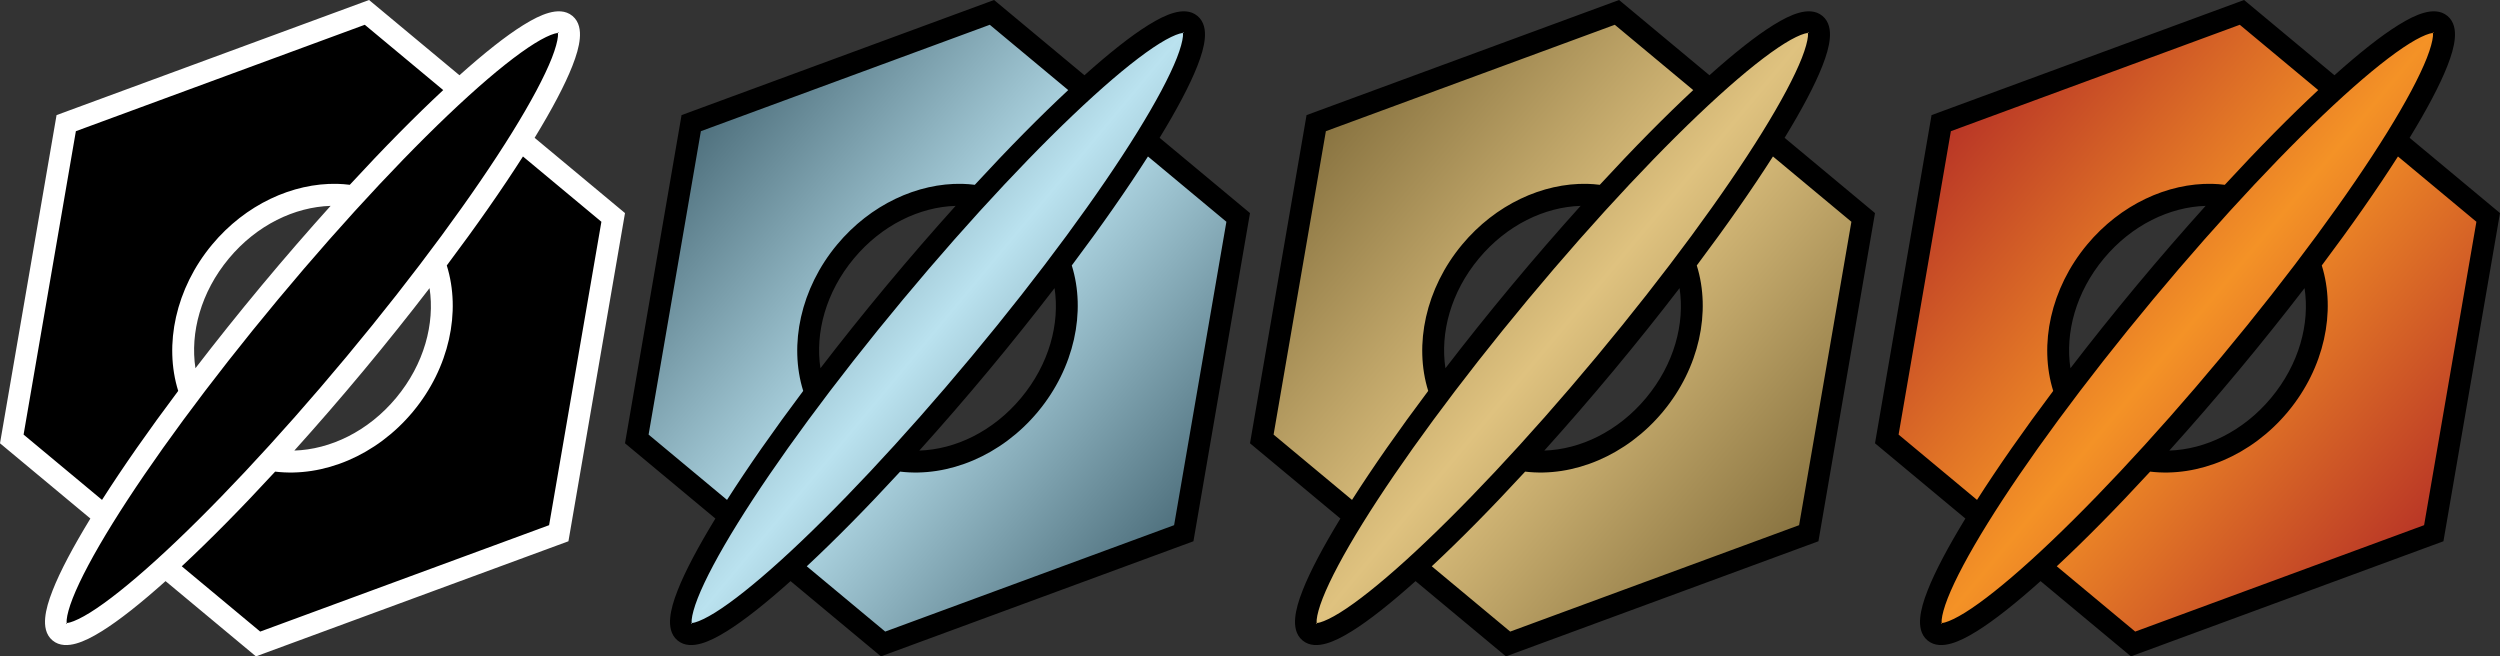 <?xml version="1.0" encoding="UTF-8" standalone="no"?>
<!-- Generated by IcoMoon.io -->

<svg
   version="1.1"
   width="688.711"
   height="180.82"
   viewBox="0 0 688.711 180.82"
   id="svg6"
   sodipodi:docname="td2.svg"
   inkscape:version="1.1.1 (3bf5ae0d25, 2021-09-20)"
   xmlns:inkscape="http://www.inkscape.org/namespaces/inkscape"
   xmlns:sodipodi="http://sodipodi.sourceforge.net/DTD/sodipodi-0.dtd"
   xmlns:xlink="http://www.w3.org/1999/xlink"
   xmlns="http://www.w3.org/2000/svg"
   xmlns:svg="http://www.w3.org/2000/svg"
   xmlns:rdf="http://www.w3.org/1999/02/22-rdf-syntax-ns#"
   xmlns:cc="http://creativecommons.org/ns#"
   xmlns:dc="http://purl.org/dc/elements/1.1/">
  <rect x="0" y="0" width="688.711" height="180.82" fill="#333333" stroke="none"/>
  <defs
     id="defs10">
    <linearGradient
       inkscape:collect="always"
       id="linearGradient1067">
      <stop
         style="stop-color:#b73326;stop-opacity:1"
         offset="0"
         id="stop1061" />
      <stop
         id="stop1063"
         offset="0.5"
         style="stop-color:#f49226;stop-opacity:1" />
      <stop
         style="stop-color:#b73326;stop-opacity:1"
         offset="1"
         id="stop1065" />
    </linearGradient>
    <linearGradient
       inkscape:collect="always"
       id="linearGradient1083">
      <stop
         style="stop-color:#86713f;stop-opacity:1"
         offset="0"
         id="stop1077" />
      <stop
         id="stop1079"
         offset="0.5"
         style="stop-color:#dfc27f;stop-opacity:1" />
      <stop
         style="stop-color:#86713f;stop-opacity:1"
         offset="1"
         id="stop1081" />
    </linearGradient>
    <linearGradient
       inkscape:collect="always"
       id="linearGradient1099">
      <stop
         style="stop-color:#4c6d7a;stop-opacity:1"
         offset="0"
         id="stop1093" />
      <stop
         id="stop1095"
         offset="0.5"
         style="stop-color:#bae2ef;stop-opacity:1" />
      <stop
         style="stop-color:#4c6d7a;stop-opacity:1"
         offset="1"
         id="stop1097" />
    </linearGradient>
    <linearGradient
       inkscape:collect="always"
       xlink:href="#linearGradient1067"
       id="linearGradient4212"
       x1="721.795"
       y1="363.384"
       x2="857.484"
       y2="476.353"
       gradientUnits="userSpaceOnUse"
       gradientTransform="translate(-187.019,-329.458)" />
    <linearGradient
       inkscape:collect="always"
       xlink:href="#linearGradient1083"
       id="linearGradient4222"
       x1="549.617"
       y1="363.384"
       x2="685.307"
       y2="476.353"
       gradientUnits="userSpaceOnUse" />
    <linearGradient
       inkscape:collect="always"
       xlink:href="#linearGradient1099"
       id="linearGradient4232"
       x1="377.439"
       y1="363.384"
       x2="513.129"
       y2="476.353"
       gradientUnits="userSpaceOnUse" />
  </defs>
  <sodipodi:namedview
     id="namedview8"
     pagecolor="#ffffff"
     bordercolor="#666666"
     borderopacity="1.0"
     inkscape:pageshadow="2"
     inkscape:pageopacity="0.0"
     inkscape:pagecheckerboard="0"
     showgrid="false"
     fit-margin-top="0"
     fit-margin-left="0"
     fit-margin-right="0"
     fit-margin-bottom="0"
     inkscape:zoom="1.0288956"
     inkscape:cx="332.39524"
     inkscape:cy="30.615351"
     inkscape:window-width="1857"
     inkscape:window-height="1177"
     inkscape:window-x="55"
     inkscape:window-y="-8"
     inkscape:window-maximized="1"
     inkscape:current-layer="svg6" />
  <title
     id="title2">td2</title>
  <g
     id="g4953"
     inkscape:export-filename="C:\Users\AFeinstein\Desktop\set-syms\TD2_R.png"
     inkscape:export-xdpi="38.225796"
     inkscape:export-ydpi="38.225796">
    <g
       id="g4332"
       transform="translate(-187.019,-329.458)">
      <path
         id="path1707-7-7-2"
         style="fill:url(#linearGradient4222);fill-opacity:1;stroke:none;stroke-width:6;stroke-linecap:round;stroke-linejoin:miter;stroke-miterlimit:4;stroke-dasharray:none;stroke-opacity:1;paint-order:markers fill stroke"
         d="m 632.457,332.871 -82.84,30.514 -14.992,86.996 25.58,21.297 a 15.291,108.929 39.779 0 0 -12.438,31.904 15.291,108.929 39.779 0 0 29.119,-18.016 l 25.582,21.299 82.838,-30.512 14.996,-86.998 -25.555,-21.275 a 15.291,108.929 39.779 0 0 12.412,-31.926 15.291,108.929 39.779 0 0 -29.121,18.014 z m -8.24,50.24 a 32.988,39.173 39.779 0 1 4.551,0.588 15.291,108.929 39.779 0 0 -23.057,26.385 15.291,108.929 39.779 0 0 -21.77,27.453 32.988,39.173 39.779 0 1 8.17,-38.775 32.988,39.173 39.779 0 1 32.105,-15.65 z m 26.875,18.982 a 32.988,39.173 39.779 0 1 -8.277,38.881 32.988,39.173 39.779 0 1 -36.654,15.062 15.291,108.929 39.779 0 0 23.055,-26.385 15.291,108.929 39.779 0 0 21.877,-27.559 z" />
      <path
         id="path1707-7-7"
         style="color:#000000;fill:#000000;stroke-linecap:round;-inkscape-stroke:none;paint-order:markers fill stroke"
         d="m 633.047,329.458 -1.625,0.598 -84.467,31.111 -15.58,90.41 24.898,20.73 c -4.739,7.776 -8.315,14.484 -10.396,19.791 -1.12,2.855 -1.841,5.303 -2.049,7.529 -0.208,2.226 0.099,4.661 2.02,6.26 1.921,1.599 4.368,1.457 6.52,0.85 2.152,-0.608 4.428,-1.76 7.033,-3.379 4.842,-3.009 10.793,-7.739 17.582,-13.811 l 24.898,20.73 86.088,-31.709 15.584,-90.412 -24.898,-20.73 c 4.739,-7.776 8.315,-14.484 10.396,-19.791 1.12,-2.855 1.839,-5.305 2.047,-7.531 0.208,-2.226 -0.097,-4.657 -2.018,-6.256 -1.921,-1.599 -4.37,-1.461 -6.521,-0.854 -2.152,0.608 -4.428,1.762 -7.033,3.381 -4.842,3.009 -10.792,7.74 -17.58,13.811 z m -1.178,6.826 21.607,17.99 c -7.786,7.251 -16.498,16.07 -25.736,26.094 -1.16,-0.139 -2.327,-0.242 -3.506,-0.266 -12.234,-0.246 -25.23,5.693 -34.428,16.74 -10.085,12.114 -13.295,27.605 -9.338,40.305 -8.179,10.896 -15.269,21.058 -20.986,30.025 l -21.607,-17.99 14.404,-83.582 z m 53.191,2.018 c 0.015,0.009 0.052,0.051 0.127,0.113 0.172,0.144 0.119,0.136 -0.121,0.148 0.023,0.174 0.058,0.403 0.008,0.941 -0.119,1.278 -0.661,3.345 -1.662,5.896 -2.002,5.102 -5.771,12.196 -10.959,20.566 -10.375,16.741 -26.422,38.691 -45.596,61.721 -19.173,23.029 -37.852,42.79 -52.436,56.027 -7.292,6.619 -13.583,11.611 -18.238,14.504 -2.328,1.447 -4.263,2.352 -5.498,2.701 -0.521,0.147 -0.753,0.153 -0.928,0.162 0.032,0.239 0.05,0.292 -0.123,0.148 -0.172,-0.144 -0.117,-0.137 0.123,-0.148 -0.023,-0.174 -0.058,-0.401 -0.008,-0.939 0.119,-1.278 0.661,-3.345 1.662,-5.896 2.002,-5.102 5.769,-12.196 10.957,-20.566 10.375,-16.741 26.422,-38.691 45.596,-61.721 19.173,-23.029 37.852,-42.79 52.436,-56.027 7.292,-6.619 13.585,-11.611 18.24,-14.504 2.328,-1.447 4.263,-2.354 5.498,-2.703 0.521,-0.147 0.753,-0.153 0.928,-0.162 -0.018,-0.136 -0.026,-0.274 -0.006,-0.262 z m -9.617,34.262 21.607,17.988 -14.406,83.584 -79.588,29.314 -21.607,-17.988 c 7.783,-7.248 16.491,-16.062 25.725,-26.08 13.207,1.59 27.86,-4.375 37.945,-16.488 10.086,-12.114 13.296,-27.606 9.338,-40.307 8.178,-10.896 15.269,-21.056 20.986,-30.023 z m -52.99,13.609 c -6.212,6.901 -12.593,14.24 -19.047,21.992 -6.46,7.759 -12.527,15.369 -18.191,22.734 -1.488,-9.745 1.475,-20.936 9.203,-30.219 h -0.002 c 7.725,-9.279 18.188,-14.202 28.037,-14.508 z m 27.258,22.662 c 1.489,9.745 -1.474,20.937 -9.203,30.221 -7.729,9.282 -18.197,14.223 -28.049,14.525 6.217,-6.906 12.601,-14.251 19.061,-22.01 6.46,-7.759 12.527,-15.371 18.191,-22.736 z" />
    </g>
  </g>
  <g
     id="g4958"
     inkscape:export-filename="C:\Users\AFeinstein\Desktop\set-syms\TD2_U.png"
     inkscape:export-xdpi="38.225796"
     inkscape:export-ydpi="38.225796">
    <g
       id="g4336"
       transform="translate(-187.019,-329.458)">
      <path
         id="path1707-7-7-2-4"
         style="fill:url(#linearGradient4232);fill-opacity:1;stroke:none;stroke-width:6;stroke-linecap:round;stroke-linejoin:miter;stroke-miterlimit:4;stroke-dasharray:none;stroke-opacity:1;paint-order:markers fill stroke"
         d="m 460.279,332.871 -82.84,30.514 -14.992,86.996 25.58,21.297 a 15.291,108.929 39.779 0 0 -12.438,31.904 15.291,108.929 39.779 0 0 29.119,-18.016 l 25.582,21.299 82.838,-30.512 14.996,-86.998 -25.555,-21.275 a 15.291,108.929 39.779 0 0 12.412,-31.926 15.291,108.929 39.779 0 0 -29.121,18.014 z m -8.24,50.24 a 32.988,39.173 39.779 0 1 4.551,0.588 15.291,108.929 39.779 0 0 -23.057,26.385 15.291,108.929 39.779 0 0 -21.77,27.453 32.988,39.173 39.779 0 1 8.17,-38.775 32.988,39.173 39.779 0 1 32.105,-15.65 z m 26.875,18.982 a 32.988,39.173 39.779 0 1 -8.277,38.881 32.988,39.173 39.779 0 1 -36.654,15.062 15.291,108.929 39.779 0 0 23.055,-26.385 15.291,108.929 39.779 0 0 21.877,-27.559 z" />
      <path
         id="path1707-7-7-3"
         style="color:#000000;fill:#000000;stroke-linecap:round;-inkscape-stroke:none;paint-order:markers fill stroke"
         d="m 460.869,329.458 -1.625,0.598 -84.467,31.111 -15.58,90.41 24.898,20.73 c -4.739,7.776 -8.315,14.484 -10.396,19.791 -1.12,2.855 -1.841,5.303 -2.049,7.529 -0.208,2.226 0.099,4.661 2.02,6.26 1.921,1.599 4.368,1.457 6.52,0.85 2.152,-0.608 4.428,-1.76 7.033,-3.379 4.842,-3.009 10.793,-7.739 17.582,-13.811 l 24.898,20.73 86.088,-31.709 15.584,-90.412 -24.898,-20.73 c 4.739,-7.776 8.315,-14.484 10.396,-19.791 1.12,-2.855 1.839,-5.305 2.047,-7.531 0.208,-2.226 -0.097,-4.657 -2.018,-6.256 -1.921,-1.599 -4.37,-1.461 -6.521,-0.854 -2.152,0.608 -4.428,1.762 -7.033,3.381 -4.842,3.009 -10.792,7.74 -17.58,13.811 z m -1.178,6.826 21.607,17.99 c -7.786,7.251 -16.498,16.07 -25.736,26.094 -1.16,-0.139 -2.327,-0.242 -3.506,-0.266 -12.234,-0.246 -25.23,5.693 -34.428,16.74 -10.085,12.114 -13.295,27.605 -9.338,40.305 -8.179,10.896 -15.269,21.058 -20.986,30.025 l -21.607,-17.99 14.404,-83.582 z m 53.191,2.018 c 0.015,0.009 0.052,0.051 0.127,0.113 0.172,0.144 0.119,0.136 -0.121,0.148 0.023,0.174 0.058,0.403 0.008,0.941 -0.119,1.278 -0.661,3.345 -1.662,5.896 -2.002,5.102 -5.771,12.196 -10.959,20.566 -10.375,16.741 -26.422,38.691 -45.596,61.721 -19.173,23.029 -37.852,42.79 -52.436,56.027 -7.292,6.619 -13.583,11.611 -18.238,14.504 -2.328,1.447 -4.263,2.352 -5.498,2.701 -0.521,0.147 -0.753,0.153 -0.928,0.162 0.032,0.239 0.05,0.292 -0.123,0.148 -0.172,-0.144 -0.117,-0.137 0.123,-0.148 -0.023,-0.174 -0.058,-0.401 -0.008,-0.939 0.119,-1.278 0.661,-3.345 1.662,-5.896 2.002,-5.102 5.769,-12.196 10.957,-20.566 10.375,-16.741 26.422,-38.691 45.596,-61.721 19.173,-23.029 37.852,-42.79 52.436,-56.027 7.292,-6.619 13.585,-11.611 18.24,-14.504 2.328,-1.447 4.263,-2.354 5.498,-2.703 0.521,-0.147 0.753,-0.153 0.928,-0.162 -0.018,-0.136 -0.026,-0.274 -0.006,-0.262 z m -9.617,34.262 21.607,17.988 -14.406,83.584 -79.588,29.314 -21.607,-17.988 c 7.783,-7.248 16.491,-16.062 25.725,-26.08 13.207,1.59 27.86,-4.375 37.945,-16.488 10.086,-12.114 13.296,-27.606 9.338,-40.307 8.178,-10.896 15.269,-21.056 20.986,-30.023 z m -52.99,13.609 c -6.212,6.901 -12.593,14.24 -19.047,21.992 -6.46,7.759 -12.527,15.369 -18.191,22.734 -1.488,-9.745 1.475,-20.936 9.203,-30.219 h -0.002 c 7.725,-9.279 18.188,-14.202 28.037,-14.508 z m 27.258,22.662 c 1.489,9.745 -1.474,20.937 -9.203,30.221 -7.729,9.282 -18.197,14.223 -28.049,14.525 6.217,-6.906 12.601,-14.251 19.061,-22.01 6.46,-7.759 12.527,-15.371 18.191,-22.736 z" />
    </g>
  </g>
  <g
     id="g4963"
     inkscape:export-filename="C:\Users\AFeinstein\Desktop\set-syms\TD2_C.png"
     inkscape:export-xdpi="38.225796"
     inkscape:export-ydpi="38.225796">
    <g
       id="g4340"
       transform="translate(-187.019,-329.458)">
      <path
         id="path1707-7-7-2-3"
         style="fill:#000000;fill-opacity:1;stroke:none;stroke-width:6;stroke-linecap:round;stroke-linejoin:miter;stroke-miterlimit:4;stroke-dasharray:none;stroke-opacity:1;paint-order:markers fill stroke"
         d="m 288.101,332.871 -82.84,30.514 -14.992,86.996 25.58,21.297 a 15.291,108.929 39.779 0 0 -12.438,31.904 15.291,108.929 39.779 0 0 29.119,-18.016 l 25.582,21.299 82.838,-30.512 14.996,-86.998 -25.555,-21.275 a 15.291,108.929 39.779 0 0 12.412,-31.926 15.291,108.929 39.779 0 0 -29.121,18.014 z m -8.24,50.24 a 32.988,39.173 39.779 0 1 4.551,0.588 15.291,108.929 39.779 0 0 -23.057,26.385 15.291,108.929 39.779 0 0 -21.77,27.453 32.988,39.173 39.779 0 1 8.17,-38.775 32.988,39.173 39.779 0 1 32.105,-15.65 z m 26.875,18.982 a 32.988,39.173 39.779 0 1 -8.277,38.881 32.988,39.173 39.779 0 1 -36.654,15.062 15.291,108.929 39.779 0 0 23.055,-26.385 15.291,108.929 39.779 0 0 21.877,-27.559 z" />
      <path
         id="path1707-7-7-5"
         style="color:#000000;fill:#ffffff;stroke-linecap:round;-inkscape-stroke:none;paint-order:markers fill stroke"
         d="m 288.691,329.458 -1.625,0.598 -84.467,31.111 -15.58,90.41 24.898,20.73 c -4.739,7.776 -8.315,14.484 -10.396,19.791 -1.12,2.855 -1.841,5.303 -2.049,7.529 -0.208,2.226 0.099,4.661 2.02,6.26 1.921,1.599 4.368,1.457 6.52,0.85 2.152,-0.608 4.428,-1.76 7.033,-3.379 4.842,-3.009 10.793,-7.739 17.582,-13.811 l 24.898,20.73 86.088,-31.709 15.584,-90.412 -24.898,-20.73 c 4.739,-7.776 8.315,-14.484 10.396,-19.791 1.12,-2.855 1.839,-5.305 2.047,-7.531 0.208,-2.226 -0.097,-4.657 -2.018,-6.256 -1.921,-1.599 -4.37,-1.461 -6.521,-0.854 -2.152,0.608 -4.428,1.762 -7.033,3.381 -4.842,3.009 -10.792,7.74 -17.58,13.811 z m -1.178,6.826 21.607,17.99 c -7.786,7.251 -16.498,16.07 -25.736,26.094 -1.16,-0.139 -2.327,-0.242 -3.506,-0.266 -12.234,-0.246 -25.23,5.693 -34.428,16.74 -10.085,12.114 -13.295,27.605 -9.338,40.305 -8.179,10.896 -15.269,21.058 -20.986,30.025 l -21.607,-17.99 14.404,-83.582 z m 53.191,2.018 c 0.015,0.009 0.052,0.051 0.127,0.113 0.172,0.144 0.119,0.136 -0.121,0.148 0.023,0.174 0.058,0.403 0.008,0.941 -0.119,1.278 -0.661,3.345 -1.662,5.896 -2.002,5.102 -5.771,12.196 -10.959,20.566 -10.375,16.741 -26.422,38.691 -45.596,61.721 -19.173,23.029 -37.852,42.79 -52.436,56.027 -7.292,6.619 -13.583,11.611 -18.238,14.504 -2.328,1.447 -4.263,2.352 -5.498,2.701 -0.521,0.147 -0.753,0.153 -0.928,0.162 0.032,0.239 0.05,0.292 -0.123,0.148 -0.172,-0.144 -0.117,-0.137 0.123,-0.148 -0.023,-0.174 -0.058,-0.401 -0.008,-0.939 0.119,-1.278 0.661,-3.345 1.662,-5.896 2.002,-5.102 5.769,-12.196 10.957,-20.566 10.375,-16.741 26.422,-38.691 45.596,-61.721 19.173,-23.029 37.852,-42.79 52.436,-56.027 7.292,-6.619 13.585,-11.611 18.24,-14.504 2.328,-1.447 4.263,-2.354 5.498,-2.703 0.521,-0.147 0.753,-0.153 0.928,-0.162 -0.018,-0.136 -0.026,-0.274 -0.006,-0.262 z m -9.617,34.262 21.607,17.988 -14.406,83.584 -79.588,29.314 -21.607,-17.988 c 7.783,-7.248 16.491,-16.062 25.725,-26.08 13.207,1.59 27.86,-4.375 37.945,-16.488 10.086,-12.114 13.296,-27.606 9.338,-40.307 8.178,-10.896 15.269,-21.056 20.986,-30.023 z m -52.99,13.609 c -6.212,6.901 -12.593,14.24 -19.047,21.992 -6.46,7.759 -12.527,15.369 -18.191,22.734 -1.488,-9.745 1.475,-20.936 9.203,-30.219 h -0.002 c 7.725,-9.279 18.188,-14.202 28.037,-14.508 z m 27.258,22.662 c 1.489,9.745 -1.474,20.937 -9.203,30.221 -7.729,9.282 -18.197,14.223 -28.049,14.525 6.217,-6.906 12.601,-14.251 19.061,-22.01 6.46,-7.759 12.527,-15.371 18.191,-22.736 z" />
    </g>
  </g>
  <g
     id="g4948"
     inkscape:export-filename="C:\Users\AFeinstein\Desktop\set-syms\TD2_M.png"
     inkscape:export-xdpi="38.225796"
     inkscape:export-ydpi="38.225796">
    <path
       id="path1707-7-7-2-0"
       style="fill:url(#linearGradient4212);fill-opacity:1;stroke:none;stroke-width:6;stroke-linecap:round;stroke-linejoin:miter;stroke-miterlimit:4;stroke-dasharray:none;stroke-opacity:1;paint-order:markers fill stroke"
       d="m 617.615,3.413 -82.84,30.514 -14.992,86.996 25.58,21.297 a 15.291,108.929 39.779 0 0 -12.438,31.904 15.291,108.929 39.779 0 0 29.119,-18.016 L 587.627,177.407 670.465,146.895 685.461,59.897 659.906,38.622 A 15.291,108.929 39.779 0 0 672.318,6.696 15.291,108.929 39.779 0 0 643.197,24.71 Z m -8.24,50.24 a 32.988,39.173 39.779 0 1 4.551,0.588 15.291,108.929 39.779 0 0 -23.057,26.385 15.291,108.929 39.779 0 0 -21.77,27.453 32.988,39.173 39.779 0 1 8.17,-38.775 32.988,39.173 39.779 0 1 32.105,-15.65 z m 26.875,18.982 a 32.988,39.173 39.779 0 1 -8.277,38.881 32.988,39.173 39.779 0 1 -36.654,15.062 15.291,108.929 39.779 0 0 23.055,-26.385 15.291,108.929 39.779 0 0 21.877,-27.559 z" />
    <path
       id="path1707-7-7-7"
       style="color:#000000;fill:#000000;stroke-linecap:round;-inkscape-stroke:none;paint-order:markers fill stroke"
       d="m 618.205,0 -1.625,0.598 -84.467,31.111 -15.58,90.41 24.898,20.73 c -4.739,7.776 -8.315,14.484 -10.396,19.791 -1.12,2.855 -1.841,5.303 -2.049,7.529 -0.208,2.226 0.099,4.661 2.02,6.26 1.921,1.599 4.368,1.457 6.52,0.85 2.152,-0.608 4.428,-1.76 7.033,-3.379 4.842,-3.009 10.793,-7.739 17.582,-13.811 l 24.898,20.73 86.088,-31.709 15.584,-90.412 -24.898,-20.73 c 4.739,-7.776 8.315,-14.484 10.396,-19.791 1.12,-2.855 1.839,-5.305 2.047,-7.531 0.208,-2.226 -0.097,-4.657 -2.018,-6.256 -1.921,-1.599 -4.37,-1.461 -6.521,-0.854 -2.152,0.608 -4.428,1.762 -7.033,3.381 -4.842,3.009 -10.792,7.74 -17.58,13.811 z m -1.178,6.826 21.607,17.99 c -7.786,7.251 -16.498,16.07 -25.736,26.094 -1.16,-0.139 -2.327,-0.242 -3.506,-0.266 -12.234,-0.246 -25.23,5.693 -34.428,16.74 -10.085,12.114 -13.295,27.605 -9.338,40.305 -8.179,10.896 -15.269,21.058 -20.986,30.025 l -21.607,-17.99 14.404,-83.582 z m 53.191,2.018 c 0.015,0.009 0.052,0.051 0.127,0.113 0.172,0.144 0.119,0.136 -0.121,0.148 0.023,0.174 0.058,0.403 0.008,0.941 -0.119,1.278 -0.661,3.345 -1.662,5.896 -2.002,5.102 -5.771,12.196 -10.959,20.566 -10.375,16.741 -26.422,38.691 -45.596,61.721 -19.173,23.029 -37.852,42.79 -52.436,56.027 -7.292,6.619 -13.583,11.611 -18.238,14.504 -2.328,1.447 -4.263,2.352 -5.498,2.701 -0.521,0.147 -0.753,0.153 -0.928,0.162 0.032,0.239 0.05,0.292 -0.123,0.148 -0.172,-0.144 -0.117,-0.137 0.123,-0.148 -0.023,-0.174 -0.058,-0.401 -0.008,-0.939 0.119,-1.278 0.661,-3.345 1.662,-5.896 2.002,-5.102 5.769,-12.196 10.957,-20.566 10.375,-16.741 26.422,-38.691 45.596,-61.721 19.173,-23.029 37.852,-42.79 52.436,-56.027 7.292,-6.619 13.585,-11.611 18.24,-14.504 2.328,-1.447 4.263,-2.354 5.498,-2.703 0.521,-0.147 0.753,-0.153 0.928,-0.162 -0.018,-0.136 -0.026,-0.274 -0.006,-0.262 z m -9.617,34.262 21.607,17.988 -14.406,83.584 -79.588,29.314 -21.607,-17.988 c 7.783,-7.248 16.491,-16.062 25.725,-26.08 13.207,1.59 27.86,-4.375 37.945,-16.488 10.086,-12.114 13.296,-27.606 9.338,-40.307 8.178,-10.896 15.269,-21.056 20.986,-30.023 z m -52.99,13.609 c -6.212,6.901 -12.593,14.24 -19.047,21.992 -6.46,7.759 -12.527,15.369 -18.191,22.734 -1.488,-9.745 1.475,-20.936 9.203,-30.219 h -0.002 c 7.725,-9.279 18.188,-14.202 28.037,-14.508 z m 27.258,22.662 c 1.489,9.745 -1.474,20.937 -9.203,30.221 -7.729,9.282 -18.197,14.223 -28.049,14.525 6.217,-6.906 12.601,-14.251 19.061,-22.01 6.46,-7.759 12.527,-15.371 18.191,-22.736 z" />
  </g>
</svg>
